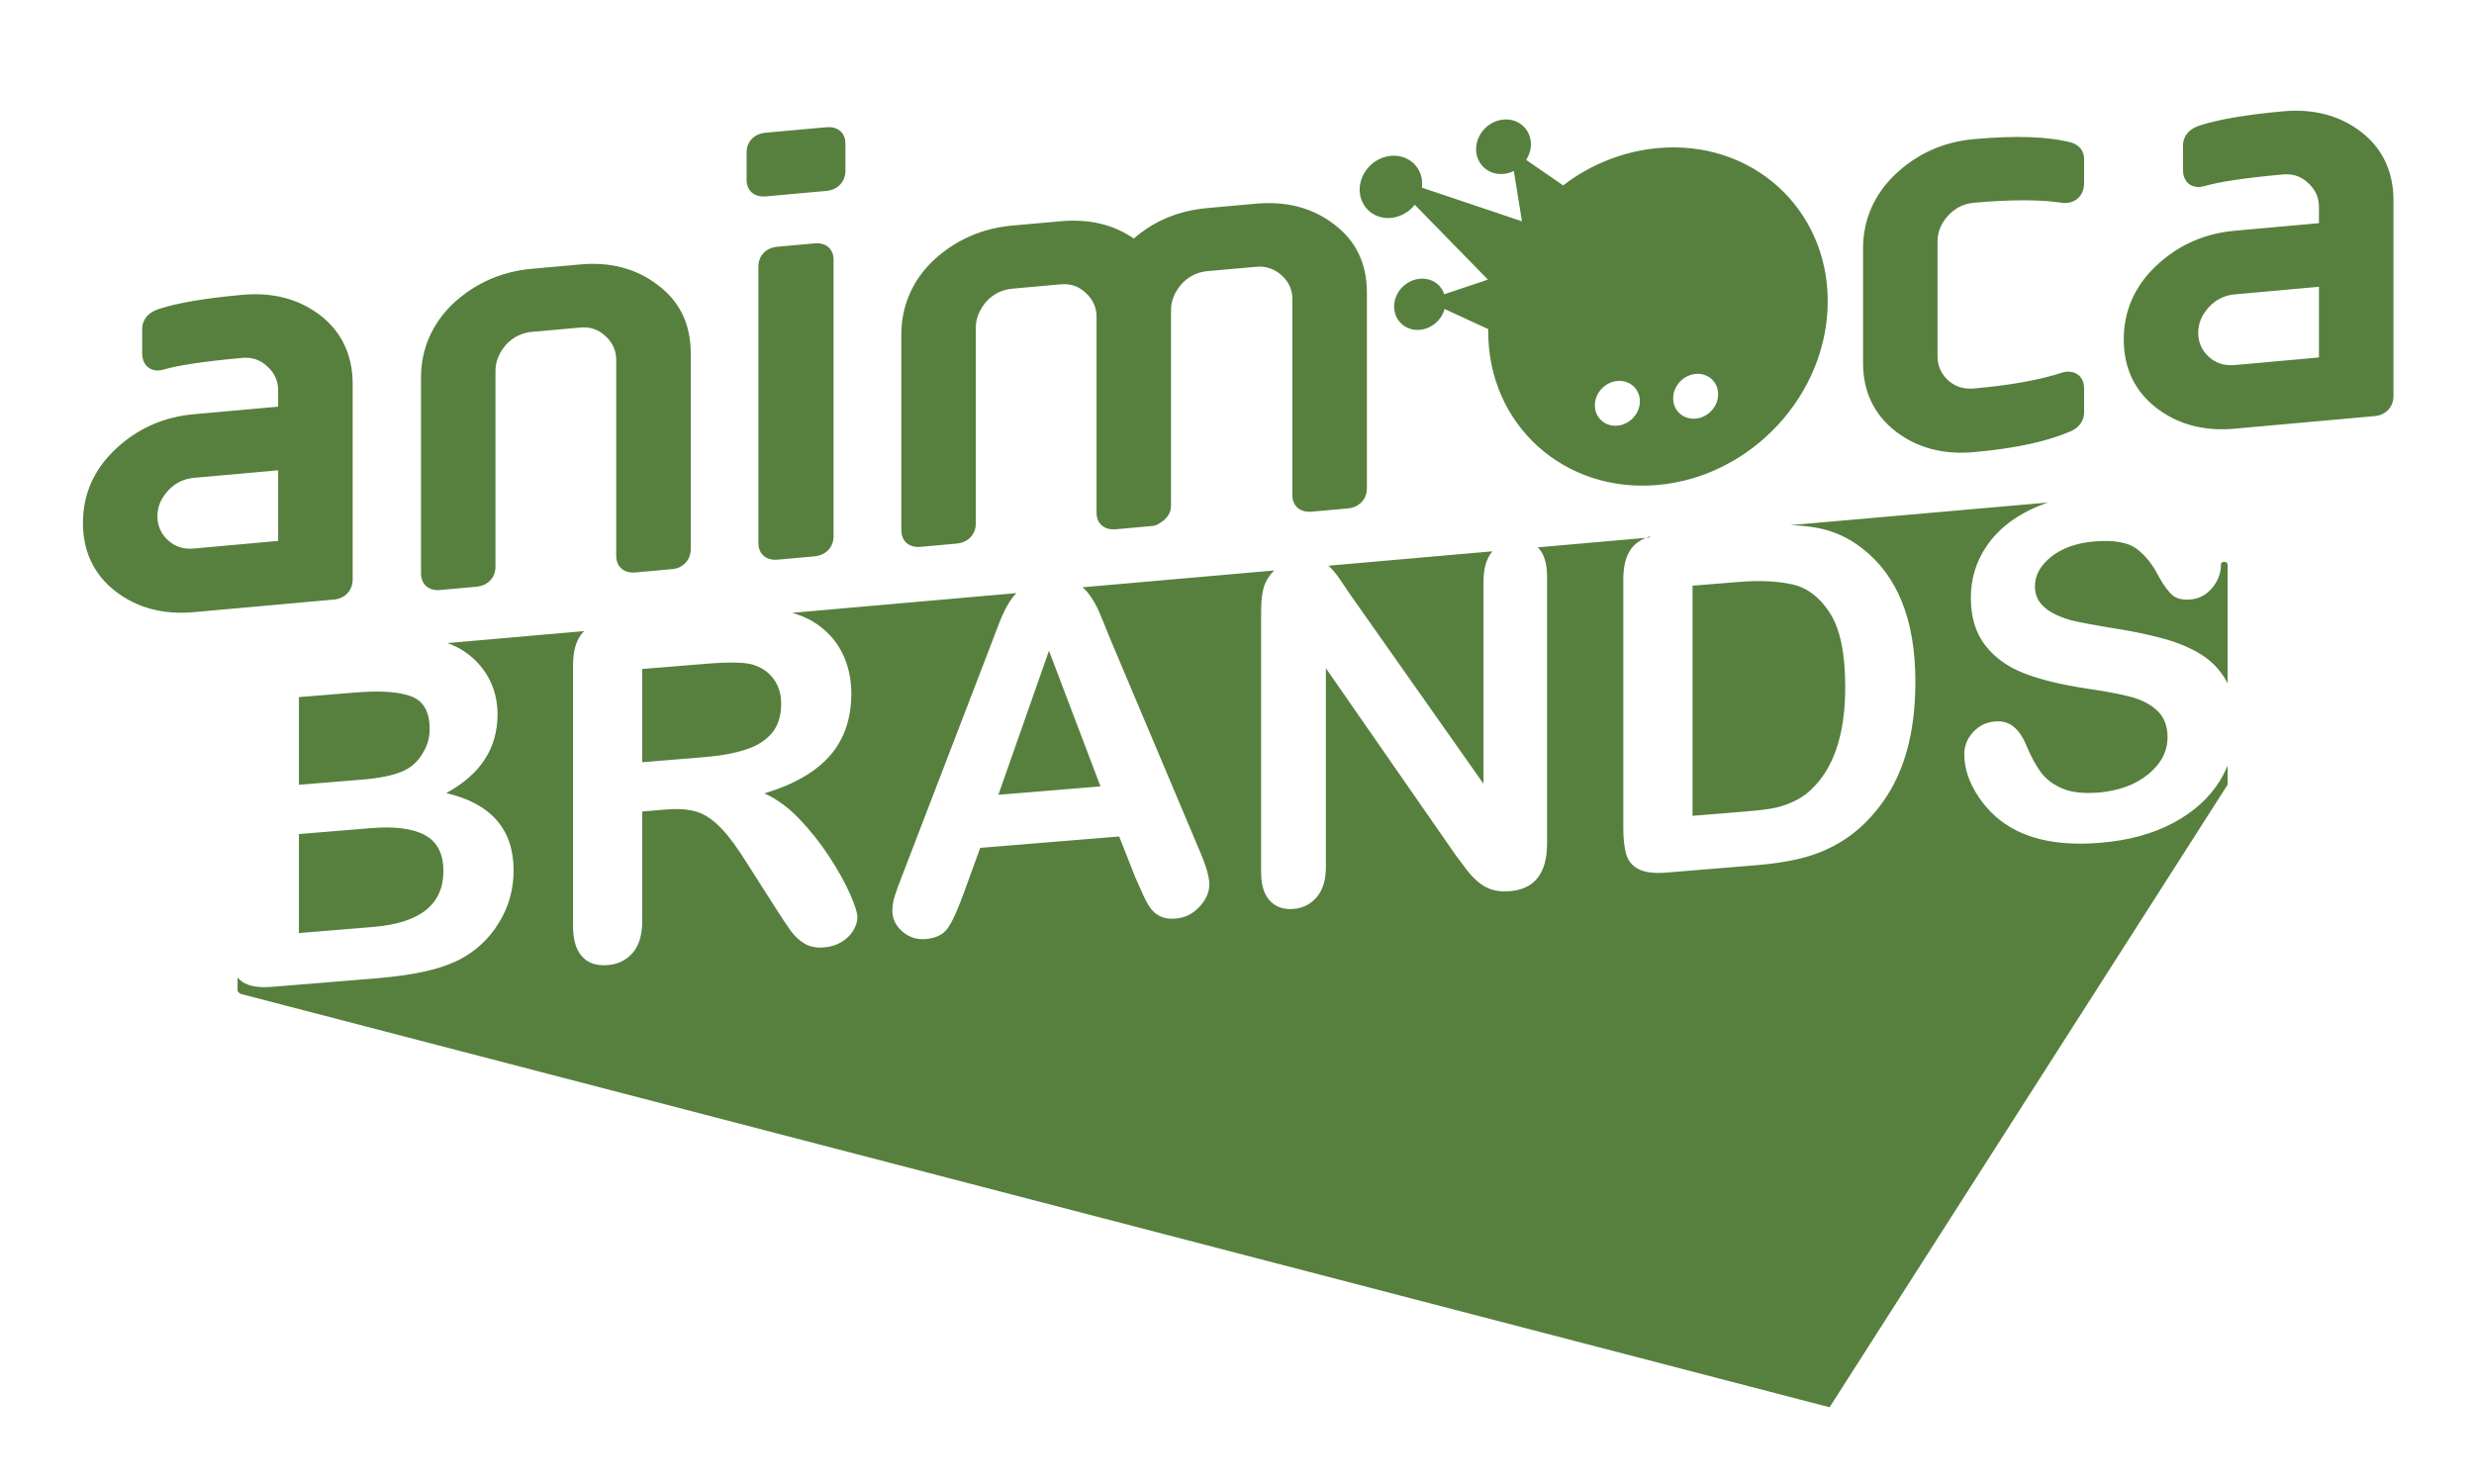<svg width="40" height="24" viewBox="0 0 40 24" fill="none" xmlns="http://www.w3.org/2000/svg">
<path fill-rule="evenodd" clip-rule="evenodd" d="M16.142 12.854L17.793 12.718L16.96 10.524L16.142 12.854ZM21.492 9.161C21.546 9.211 21.601 9.278 21.658 9.36C21.714 9.443 21.773 9.529 21.833 9.619L23.985 12.675V9.413C23.985 9.201 24.031 9.038 24.122 8.925C24.125 8.922 24.127 8.919 24.13 8.916L21.478 9.149C21.483 9.153 21.487 9.157 21.492 9.161ZM21.478 9.149C21.475 9.146 21.473 9.145 21.472 9.144C21.474 9.146 21.478 9.149 21.478 9.149ZM14.882 8.844L15.467 8.791C15.652 8.774 15.777 8.644 15.777 8.466V5.297C15.777 5.149 15.836 5.006 15.948 4.876C16.061 4.753 16.201 4.684 16.365 4.669L17.151 4.598C17.309 4.584 17.444 4.63 17.558 4.74C17.671 4.844 17.729 4.972 17.729 5.122V8.291C17.729 8.468 17.854 8.576 18.039 8.56L18.634 8.506C18.663 8.504 18.692 8.494 18.719 8.48C18.896 8.386 18.933 8.267 18.933 8.182V5.014C18.933 4.865 18.992 4.721 19.105 4.592C19.217 4.47 19.358 4.4 19.521 4.385L20.307 4.315C20.466 4.3 20.603 4.346 20.724 4.455C20.838 4.559 20.895 4.688 20.895 4.837V8.006C20.895 8.183 21.02 8.292 21.205 8.275L21.79 8.223C21.975 8.206 22.1 8.075 22.1 7.898V4.729C22.1 4.257 21.918 3.885 21.563 3.623C21.219 3.36 20.797 3.25 20.307 3.294L19.521 3.365C19.057 3.406 18.658 3.572 18.331 3.858C18.005 3.631 17.609 3.537 17.151 3.578L16.365 3.648C15.88 3.692 15.455 3.878 15.099 4.204C14.755 4.529 14.573 4.944 14.573 5.406V8.575C14.573 8.752 14.697 8.86 14.882 8.844ZM30.658 6.983C31.002 7.245 31.424 7.356 31.914 7.312C32.592 7.251 33.106 7.139 33.488 6.971C33.62 6.911 33.696 6.801 33.696 6.668V6.286C33.696 6.035 33.486 5.977 33.337 6.027C32.977 6.145 32.512 6.229 31.914 6.283C31.75 6.297 31.61 6.253 31.497 6.15C31.384 6.046 31.326 5.915 31.326 5.759V3.908C31.326 3.753 31.384 3.611 31.497 3.487C31.61 3.364 31.75 3.294 31.914 3.279C32.511 3.226 32.99 3.226 33.335 3.279C33.505 3.306 33.696 3.205 33.696 2.956V2.573C33.696 2.447 33.628 2.352 33.496 2.307C33.117 2.207 32.599 2.189 31.914 2.25C31.424 2.294 30.998 2.485 30.648 2.815C30.304 3.139 30.122 3.555 30.122 4.016V5.868C30.122 6.336 30.302 6.711 30.658 6.983ZM38.171 2.13C37.827 1.867 37.405 1.756 36.916 1.8C36.303 1.855 35.841 1.935 35.536 2.04C35.319 2.123 35.295 2.284 35.295 2.35V2.75C35.295 2.828 35.316 2.892 35.356 2.94C35.408 3.002 35.485 3.031 35.574 3.023C35.588 3.022 35.624 3.015 35.638 3.011C35.875 2.94 36.304 2.876 36.916 2.821C37.073 2.807 37.209 2.853 37.322 2.963C37.436 3.066 37.493 3.195 37.493 3.345V3.609L36.129 3.732C35.639 3.776 35.214 3.966 34.863 4.297C34.514 4.626 34.337 5.027 34.337 5.489C34.337 5.956 34.517 6.332 34.874 6.604C35.217 6.866 35.639 6.977 36.129 6.933L38.398 6.729C38.574 6.713 38.698 6.58 38.698 6.405V3.236C38.698 2.775 38.516 2.392 38.171 2.13ZM37.493 5.781L36.129 5.904C35.966 5.918 35.826 5.874 35.713 5.771C35.599 5.667 35.541 5.536 35.541 5.38C35.541 5.231 35.599 5.092 35.713 4.968C35.826 4.845 35.966 4.776 36.129 4.761L37.493 4.638V5.781ZM28.104 9.412L27.365 9.472V13.194L28.213 13.125C28.399 13.11 28.545 13.093 28.65 13.074C28.756 13.056 28.865 13.022 28.978 12.972C29.091 12.923 29.189 12.859 29.272 12.78C29.646 12.435 29.834 11.879 29.834 11.111C29.834 10.569 29.751 10.171 29.587 9.915C29.422 9.659 29.219 9.504 28.978 9.451C28.737 9.397 28.445 9.384 28.104 9.412ZM12.381 3.176L13.359 3.088C13.544 3.071 13.669 2.94 13.669 2.763V2.318C13.669 2.175 13.573 2.039 13.359 2.058L12.381 2.146C12.167 2.166 12.071 2.318 12.071 2.461V2.907C12.071 3.084 12.195 3.192 12.381 3.176ZM22.7 3.459C22.77 3.422 22.827 3.37 22.874 3.311L24.057 4.522L23.351 4.759C23.329 4.691 23.288 4.63 23.229 4.584C23.054 4.451 22.792 4.493 22.641 4.679C22.491 4.866 22.511 5.125 22.685 5.258C22.859 5.392 23.122 5.349 23.272 5.162C23.313 5.112 23.34 5.055 23.356 4.997L24.064 5.324C24.064 5.338 24.062 5.352 24.062 5.366C24.062 6.87 25.291 7.98 26.806 7.843C28.322 7.707 29.551 6.377 29.551 4.872C29.551 3.367 28.322 2.258 26.806 2.395C26.238 2.446 25.71 2.664 25.273 2.998L24.675 2.586C24.719 2.518 24.747 2.439 24.752 2.355C24.763 2.111 24.575 1.922 24.33 1.932C24.086 1.942 23.878 2.148 23.866 2.392C23.855 2.635 24.043 2.825 24.288 2.814C24.354 2.812 24.418 2.793 24.476 2.765L24.607 3.579L22.99 3.035C23.001 2.945 22.989 2.854 22.949 2.771C22.832 2.53 22.532 2.446 22.278 2.585C22.024 2.723 21.913 3.031 22.03 3.273C22.146 3.514 22.447 3.598 22.7 3.459ZM27.416 6.047C27.617 6.029 27.779 6.177 27.779 6.376C27.779 6.576 27.617 6.752 27.416 6.77C27.214 6.788 27.052 6.641 27.052 6.442C27.052 6.243 27.214 6.066 27.416 6.047ZM26.15 6.161C26.351 6.143 26.514 6.291 26.514 6.49C26.514 6.689 26.351 6.866 26.15 6.884C25.949 6.902 25.786 6.755 25.786 6.555C25.786 6.356 25.949 6.179 26.15 6.161ZM28.935 8.493C28.926 8.493 28.922 8.492 28.921 8.492C28.923 8.492 28.929 8.493 28.935 8.493ZM26.677 8.675C26.654 8.682 26.633 8.69 26.612 8.698L26.677 8.692V8.675ZM28.945 8.493C28.942 8.493 28.941 8.493 28.938 8.493C28.942 8.493 28.945 8.493 28.945 8.493ZM36.025 12.361C36.023 12.367 36.021 12.373 36.018 12.38C36.019 12.376 36.022 12.369 36.025 12.361ZM35.136 13.309C34.804 13.486 34.411 13.593 33.956 13.63C33.411 13.675 32.962 13.61 32.607 13.434C32.356 13.308 32.152 13.128 31.995 12.895C31.838 12.663 31.759 12.43 31.759 12.198C31.759 12.064 31.806 11.944 31.901 11.841C31.995 11.737 32.115 11.679 32.261 11.667C32.379 11.658 32.478 11.687 32.56 11.755C32.642 11.823 32.711 11.928 32.769 12.071C32.84 12.239 32.916 12.379 32.997 12.49C33.079 12.6 33.194 12.687 33.342 12.751C33.49 12.815 33.685 12.837 33.926 12.818C34.258 12.79 34.527 12.691 34.734 12.521C34.942 12.351 35.045 12.151 35.045 11.921C35.045 11.739 34.989 11.596 34.878 11.492C34.766 11.388 34.621 11.313 34.444 11.268C34.267 11.222 34.03 11.178 33.734 11.135C33.337 11.075 33.005 10.995 32.737 10.893C32.47 10.791 32.257 10.641 32.1 10.44C31.943 10.24 31.865 9.981 31.865 9.665C31.865 9.363 31.948 9.088 32.114 8.84C32.279 8.592 32.519 8.392 32.833 8.24C32.921 8.198 33.014 8.161 33.111 8.127L28.944 8.493C29.097 8.498 29.238 8.511 29.366 8.534C29.637 8.582 29.884 8.692 30.105 8.866C30.68 9.308 30.968 10.027 30.968 11.025C30.968 11.354 30.939 11.657 30.881 11.934C30.823 12.21 30.734 12.463 30.614 12.691C30.493 12.919 30.338 13.127 30.15 13.314C30.002 13.458 29.84 13.578 29.664 13.672C29.488 13.766 29.299 13.838 29.097 13.887C28.894 13.936 28.666 13.97 28.413 13.991L26.954 14.111C26.751 14.128 26.597 14.11 26.494 14.057C26.391 14.004 26.324 13.924 26.293 13.815C26.261 13.707 26.246 13.564 26.246 13.387V9.366C26.246 9.126 26.3 8.949 26.408 8.833C26.46 8.776 26.528 8.732 26.612 8.698L24.862 8.852C24.866 8.856 24.87 8.859 24.874 8.863C24.967 8.961 25.013 9.117 25.013 9.328V13.642C25.013 14.123 24.812 14.38 24.41 14.413C24.31 14.421 24.22 14.414 24.139 14.392C24.059 14.37 23.983 14.331 23.913 14.274C23.843 14.218 23.777 14.15 23.717 14.071C23.657 13.993 23.596 13.912 23.536 13.83L21.437 10.807V14.021C21.437 14.23 21.388 14.393 21.29 14.508C21.192 14.623 21.067 14.687 20.913 14.7C20.755 14.713 20.628 14.669 20.533 14.568C20.437 14.467 20.39 14.314 20.39 14.107V9.876C20.39 9.696 20.41 9.554 20.45 9.448C20.484 9.365 20.535 9.291 20.601 9.226L17.501 9.498C17.542 9.532 17.579 9.571 17.61 9.614C17.674 9.701 17.728 9.795 17.772 9.898C17.816 10 17.872 10.137 17.94 10.309L19.383 13.729C19.496 13.989 19.553 14.18 19.553 14.302C19.553 14.43 19.499 14.55 19.393 14.665C19.286 14.78 19.157 14.844 19.006 14.856C18.919 14.863 18.843 14.854 18.78 14.828C18.718 14.802 18.665 14.764 18.622 14.713C18.579 14.663 18.534 14.585 18.485 14.478C18.436 14.371 18.393 14.276 18.358 14.194L18.095 13.528L15.848 13.712L15.585 14.437C15.482 14.72 15.394 14.912 15.321 15.014C15.248 15.116 15.129 15.174 14.963 15.187C14.822 15.199 14.698 15.158 14.59 15.065C14.482 14.971 14.428 14.86 14.428 14.73C14.428 14.655 14.44 14.577 14.465 14.495C14.49 14.413 14.532 14.299 14.59 14.152L16.003 10.475C16.043 10.369 16.091 10.242 16.148 10.094C16.204 9.946 16.265 9.822 16.329 9.722C16.359 9.675 16.394 9.632 16.433 9.592L12.807 9.911C12.838 9.919 12.868 9.929 12.898 9.94C13.071 9.998 13.224 10.089 13.357 10.213C13.491 10.336 13.592 10.485 13.661 10.657C13.73 10.83 13.764 11.016 13.764 11.216C13.764 11.624 13.648 11.961 13.416 12.224C13.183 12.488 12.831 12.69 12.359 12.831C12.557 12.919 12.747 13.058 12.928 13.248C13.109 13.438 13.27 13.642 13.412 13.861C13.554 14.08 13.665 14.279 13.744 14.459C13.823 14.638 13.862 14.763 13.862 14.832C13.862 14.905 13.839 14.978 13.793 15.053C13.746 15.128 13.683 15.189 13.602 15.237C13.522 15.285 13.429 15.313 13.323 15.322C13.198 15.332 13.092 15.311 13.007 15.26C12.921 15.208 12.848 15.14 12.786 15.055C12.725 14.97 12.641 14.845 12.536 14.679L12.087 13.975C11.927 13.717 11.783 13.521 11.656 13.39C11.529 13.258 11.4 13.171 11.27 13.13C11.139 13.088 10.974 13.075 10.776 13.091L10.384 13.124V14.886C10.384 15.117 10.332 15.293 10.229 15.411C10.126 15.529 9.992 15.595 9.826 15.608C9.648 15.623 9.51 15.577 9.412 15.47C9.314 15.364 9.265 15.199 9.265 14.977V10.758C9.265 10.518 9.319 10.341 9.427 10.225C9.433 10.218 9.44 10.212 9.447 10.206L7.235 10.4C7.288 10.419 7.339 10.441 7.388 10.466C7.519 10.533 7.634 10.621 7.735 10.732C7.835 10.842 7.912 10.967 7.965 11.106C8.017 11.245 8.044 11.394 8.044 11.554C8.044 12.102 7.767 12.526 7.215 12.826C7.941 12.996 8.304 13.413 8.304 14.076C8.304 14.383 8.225 14.665 8.066 14.924C7.908 15.183 7.694 15.382 7.426 15.521C7.257 15.604 7.064 15.67 6.845 15.716C6.627 15.763 6.372 15.798 6.08 15.822L4.392 15.96C4.148 15.98 3.974 15.94 3.87 15.84C3.86 15.831 3.851 15.82 3.841 15.809V16.026C3.841 16.026 3.862 16.067 3.903 16.077C5.288 16.437 29.581 22.759 29.581 22.759L36.016 12.691V12.383C35.981 12.466 35.94 12.547 35.892 12.627C35.719 12.905 35.468 13.133 35.136 13.309ZM7.235 10.4C7.232 10.399 7.231 10.399 7.229 10.398C7.232 10.399 7.235 10.4 7.235 10.4ZM13.167 3.936L12.572 3.99C12.358 4.009 12.262 4.162 12.262 4.305V8.782C12.262 8.96 12.387 9.068 12.572 9.051L13.167 8.998C13.352 8.981 13.477 8.851 13.477 8.673V4.196C13.477 4.053 13.381 3.917 13.167 3.936ZM35.964 9.087C35.91 9.087 35.908 9.125 35.908 9.125C35.908 9.129 35.908 9.134 35.908 9.139C35.908 9.271 35.861 9.394 35.767 9.508C35.673 9.621 35.556 9.684 35.415 9.695C35.287 9.706 35.189 9.682 35.123 9.624C35.056 9.566 34.984 9.468 34.906 9.329C34.806 9.131 34.685 8.979 34.544 8.875C34.404 8.77 34.177 8.731 33.866 8.756C33.577 8.78 33.344 8.862 33.167 9.002C32.99 9.143 32.901 9.302 32.901 9.479C32.901 9.588 32.931 9.681 32.992 9.756C33.052 9.831 33.135 9.892 33.24 9.941C33.346 9.99 33.453 10.026 33.561 10.049C33.669 10.073 33.847 10.106 34.096 10.148C34.407 10.195 34.689 10.251 34.942 10.318C35.194 10.384 35.409 10.473 35.586 10.583C35.763 10.693 35.901 10.839 36.001 11.022C36.006 11.032 36.011 11.043 36.016 11.054V9.125C36.016 9.125 36.009 9.087 35.964 9.087ZM5.702 9.372V6.203C5.702 5.743 5.52 5.36 5.175 5.097C4.831 4.834 4.409 4.724 3.92 4.768C3.307 4.823 2.845 4.902 2.54 5.007C2.322 5.09 2.299 5.251 2.299 5.317V5.717C2.299 5.795 2.32 5.859 2.36 5.907C2.412 5.969 2.489 5.998 2.578 5.99C2.592 5.989 2.628 5.983 2.642 5.978C2.879 5.907 3.308 5.843 3.92 5.788C4.077 5.774 4.212 5.82 4.326 5.93C4.44 6.034 4.497 6.162 4.497 6.312V6.577L3.133 6.699C2.643 6.743 2.218 6.933 1.868 7.264C1.518 7.593 1.341 7.994 1.341 8.456C1.341 8.924 1.522 9.299 1.878 9.571C2.221 9.833 2.644 9.944 3.133 9.9L5.402 9.696C5.579 9.68 5.702 9.547 5.702 9.372ZM4.497 8.748L3.133 8.871C2.97 8.886 2.829 8.841 2.717 8.738C2.603 8.634 2.545 8.503 2.545 8.347C2.545 8.198 2.603 8.059 2.717 7.935C2.829 7.813 2.97 7.743 3.133 7.728L4.497 7.606V8.748ZM10.384 12.327L11.386 12.245C11.655 12.223 11.881 12.181 12.065 12.12C12.248 12.059 12.388 11.969 12.485 11.85C12.582 11.731 12.63 11.574 12.63 11.38C12.63 11.228 12.591 11.097 12.513 10.987C12.435 10.877 12.327 10.8 12.189 10.754C12.058 10.71 11.801 10.703 11.416 10.735L10.384 10.819V12.327H10.384ZM7.117 9.542L7.702 9.489C7.887 9.473 8.011 9.342 8.011 9.165V5.996C8.011 5.847 8.07 5.704 8.182 5.574C8.295 5.452 8.435 5.382 8.599 5.367L9.386 5.297C9.543 5.283 9.678 5.329 9.792 5.438C9.906 5.542 9.963 5.671 9.963 5.82V8.989C9.963 9.166 10.088 9.275 10.273 9.258L10.868 9.204C11.044 9.189 11.168 9.055 11.168 8.881V5.712C11.168 5.24 10.986 4.868 10.631 4.606C10.287 4.343 9.868 4.233 9.386 4.276L8.599 4.347C8.114 4.39 7.689 4.576 7.333 4.903C6.989 5.227 6.807 5.643 6.807 6.104V9.273C6.807 9.45 6.931 9.559 7.117 9.542ZM6.875 13.508C6.679 13.4 6.387 13.361 5.997 13.393L4.833 13.489V15.09L6.035 14.991C6.791 14.929 7.169 14.628 7.169 14.087C7.169 13.81 7.071 13.617 6.875 13.508ZM4.833 12.692L5.858 12.608C6.137 12.585 6.352 12.541 6.504 12.476C6.656 12.412 6.772 12.303 6.853 12.149C6.916 12.039 6.947 11.919 6.947 11.789C6.947 11.512 6.848 11.337 6.649 11.262C6.451 11.187 6.148 11.166 5.741 11.2L4.833 11.274V12.692H4.833Z" fill="#57803E"/>
</svg>
